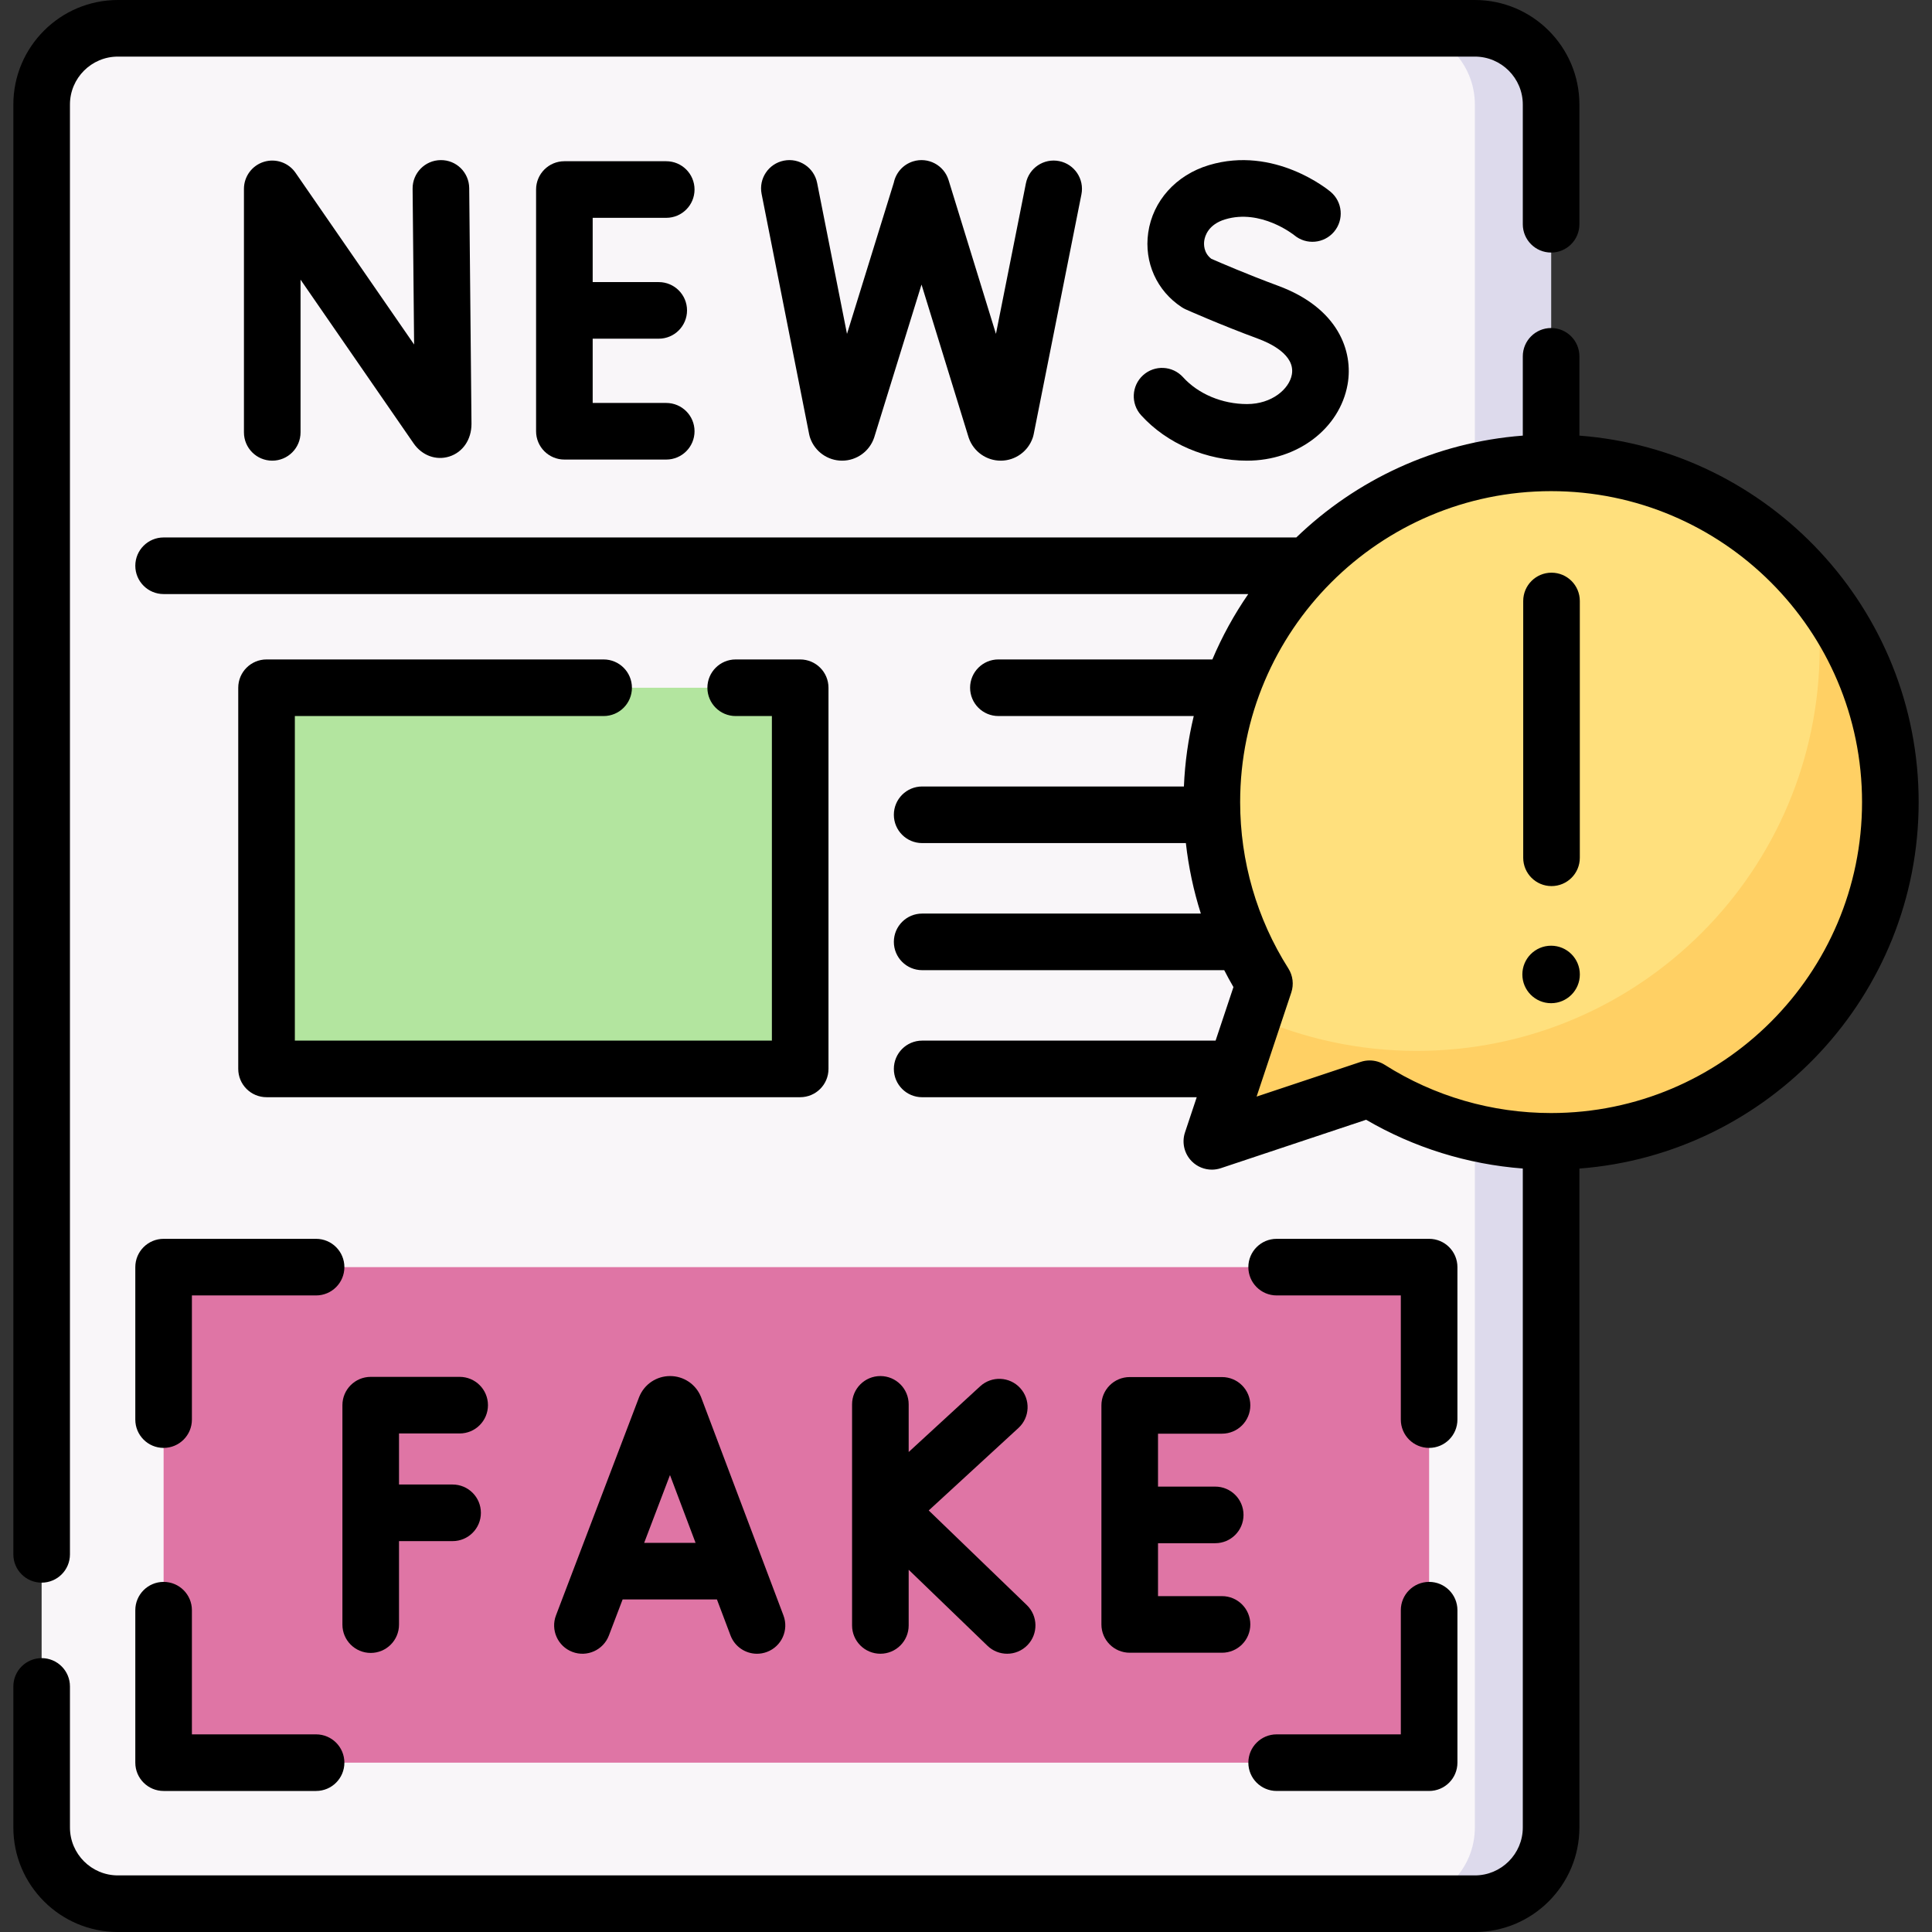 <svg id="Capa_1" enable-background="new 0 0 512 512" height="512" viewBox="0 0 512 512" width="512" xmlns="http://www.w3.org/2000/svg"><rect x="0" y="0" width="512" height="512" fill="#333333" stroke="none"/><g><g><path d="m390.854 7.5h-359.618c-11.158 0-20.203 9.045-20.203 20.203v456.594c0 11.158 9.045 20.203 20.203 20.203h359.618c11.158 0 20.203-9.045 20.203-20.203v-456.594c.001-11.158-9.045-20.203-20.203-20.203z" fill="#f9f6f9"/></g><g><path d="m390.854 7.5h-20.203c11.158 0 20.203 9.045 20.203 20.203v456.594c0 11.158-9.045 20.203-20.203 20.203h20.203c11.158 0 20.203-9.045 20.203-20.203v-456.594c.001-11.158-9.045-20.203-20.203-20.203z" fill="#dddaec"/></g><g><g><g><path d="m145.385 233.776h131.321v335.374h-131.321z" fill="#df75a5" transform="matrix(0 1 -1 0 612.509 190.418)"/></g></g></g><g><g><path d="m90.836 162.055h101.016v141.423h-101.016z" fill="#b3e59f" transform="matrix(0 1 -1 0 374.11 91.422)"/></g></g><g><g><path d="m411.058 122.659c-49.653 0-89.904 40.252-89.904 89.904 0 17.691 5.113 34.186 13.937 48.094l-13.937 41.81 41.81-13.937c13.909 8.824 30.404 13.937 48.094 13.937 49.653 0 89.904-40.252 89.904-89.904s-40.252-89.904-89.904-89.904z" fill="#ffe07d"/></g><g><path d="m481.105 156.211c.738 5.067 1.127 10.248 1.127 15.52 0 58.963-47.799 106.762-106.762 106.762-15.407 0-30.049-3.269-43.278-9.143l-11.039 33.118 41.81-13.937c13.909 8.824 30.404 13.937 48.094 13.937 49.653 0 89.904-40.252 89.904-89.904.001-21.339-7.437-40.936-19.856-56.353z" fill="#ffd064"/></g></g><g><path d="m411.057 250.623c-4.207 0-7.617 3.41-7.617 7.618 0 4.207 3.41 7.618 7.617 7.618s7.618-3.411 7.618-7.618-3.41-7.618-7.618-7.618z"/><path d="m11.038 419.42c4.143 0 7.5-3.357 7.5-7.5v-384.22c0-7.003 5.697-12.7 12.7-12.7h359.62c7.002 0 12.699 5.697 12.699 12.7v31.73c0 4.143 3.357 7.5 7.5 7.5s7.5-3.357 7.5-7.5v-31.73c0-15.274-12.426-27.7-27.699-27.7h-359.62c-15.274 0-27.7 12.426-27.7 27.7v384.22c0 4.142 3.357 7.5 7.5 7.5z"/><path d="m185.743 370.135c-1.368-3.321-4.571-5.466-8.163-5.466-.003 0-.006 0-.01 0-3.595.004-6.798 2.156-8.16 5.483-.023.058-.047.114-.068.173l-22 57.764c-1.475 3.87.469 8.203 4.34 9.678 3.866 1.475 8.203-.468 9.678-4.34l3.639-9.555h24.995l3.598 9.534c1.133 3.003 3.987 4.854 7.018 4.854.88 0 1.775-.156 2.647-.485 3.875-1.462 5.831-5.789 4.368-9.665l-21.8-57.767c-.027-.07-.054-.139-.082-.208zm-15.032 38.737 6.842-17.965 6.78 17.965z"/><path d="m233.308 364.669c-4.143 0-7.5 3.357-7.5 7.5v58.589c0 4.143 3.357 7.5 7.5 7.5s7.5-3.357 7.5-7.5v-14.756l20.89 20.153c1.455 1.404 3.332 2.103 5.206 2.103 1.965 0 3.927-.768 5.398-2.293 2.876-2.98 2.791-7.729-.19-10.604l-25.989-25.074 23.777-21.857c3.05-2.803 3.25-7.548.446-10.597-2.803-3.051-7.547-3.25-10.597-.446l-18.941 17.411v-12.628c0-4.144-3.357-7.501-7.5-7.501z"/><path d="m121.815 379.883c4.143 0 7.5-3.357 7.5-7.5s-3.357-7.5-7.5-7.5h-23.572c-4.143 0-7.5 3.357-7.5 7.5v58.161c0 4.143 3.357 7.5 7.5 7.5s7.5-3.357 7.5-7.5v-22.131h14.2c4.143 0 7.5-3.357 7.5-7.5s-3.357-7.5-7.5-7.5h-14.2v-13.53z"/><path d="m323.848 364.937h-24.462c-4.143 0-7.5 3.357-7.5 7.5v58.054c0 4.143 3.357 7.5 7.5 7.5h24.462c4.143 0 7.5-3.357 7.5-7.5s-3.357-7.5-7.5-7.5h-16.962v-14.026h15.158c4.143 0 7.5-3.357 7.5-7.5s-3.357-7.5-7.5-7.5h-15.158v-14.027h16.962c4.143 0 7.5-3.357 7.5-7.5s-3.357-7.501-7.5-7.501z"/><path d="m386.232 335.803c0-4.143-3.357-7.5-7.5-7.5h-40.406c-4.143 0-7.5 3.357-7.5 7.5s3.357 7.5 7.5 7.5h32.906v32.906c0 4.143 3.357 7.5 7.5 7.5s7.5-3.357 7.5-7.5z"/><path d="m35.858 335.803v40.406c0 4.143 3.357 7.5 7.5 7.5s7.5-3.357 7.5-7.5v-32.906h32.907c4.143 0 7.5-3.357 7.5-7.5s-3.357-7.5-7.5-7.5h-40.407c-4.143 0-7.5 3.357-7.5 7.5z"/><path d="m378.732 419.218c-4.143 0-7.5 3.357-7.5 7.5v32.906h-32.906c-4.143 0-7.5 3.357-7.5 7.5s3.357 7.5 7.5 7.5h40.406c4.143 0 7.5-3.357 7.5-7.5v-40.406c0-4.143-3.357-7.5-7.5-7.5z"/><path d="m43.358 419.218c-4.143 0-7.5 3.357-7.5 7.5v40.406c0 4.143 3.357 7.5 7.5 7.5h40.407c4.143 0 7.5-3.357 7.5-7.5s-3.357-7.5-7.5-7.5h-32.907v-32.906c0-4.143-3.358-7.5-7.5-7.5z"/><path d="m69.916 42.892c-3.133.977-5.268 3.878-5.268 7.16v64.53c0 4.143 3.357 7.5 7.5 7.5s7.5-3.357 7.5-7.5v-40.471l29.964 43.39c2.229 3.215 5.931 4.586 9.44 3.488 3.583-1.12 5.898-4.49 5.898-8.658l-.604-62.472c-.041-4.142-3.39-7.484-7.572-7.428-4.143.04-7.468 3.431-7.428 7.572l.399 41.295-31.425-45.508c-1.865-2.701-5.268-3.873-8.404-2.898z"/><path d="m176.559 57.727c4.143 0 7.5-3.357 7.5-7.5s-3.357-7.5-7.5-7.5h-26.992c-4.143 0-7.5 3.357-7.5 7.5v64.06c0 4.143 3.357 7.5 7.5 7.5h26.992c4.143 0 7.5-3.357 7.5-7.5s-3.357-7.5-7.5-7.5h-19.492v-17.03h17.502c4.143 0 7.5-3.357 7.5-7.5s-3.357-7.5-7.5-7.5h-17.502v-17.03z"/><path d="m330.489 107.082c-6.587 0-12.932-2.662-16.972-7.12-2.781-3.069-7.524-3.303-10.594-.521s-3.303 7.524-.521 10.594c6.836 7.544 17.336 12.048 28.087 12.048 13.343 0 24.543-8.492 26.633-20.193 1.568-8.783-2.448-20.267-18.424-26.16-8.037-2.964-15.514-6.195-17.705-7.155-2.054-1.599-1.988-3.856-1.854-4.792.18-1.251 1.08-4.307 5.549-5.652 9.417-2.839 18.081 4.021 18.327 4.219 3.17 2.632 7.877 2.215 10.532-.944 2.665-3.171 2.256-7.902-.915-10.567-.6-.504-14.899-12.301-32.271-7.07-8.705 2.622-14.863 9.475-16.071 17.884-1.131 7.877 2.282 15.453 8.907 19.772.332.217.68.406 1.041.567.373.166 9.261 4.122 19.269 7.812 2.972 1.097 9.783 4.212 8.848 9.45-.688 3.847-5.313 7.828-11.866 7.828z"/><path d="m271.875 48.586-7.94 39.897-12.557-40.76c-1.22-3.959-5.418-6.179-9.376-4.96-2.701.832-4.59 3.051-5.132 5.634l-12.408 40.09-7.915-40.011c-.804-4.063-4.748-6.711-8.812-5.902-4.063.804-6.706 4.749-5.902 8.812l12.597 63.68c.07.358.168.711.29 1.055 1.268 3.572 4.655 5.961 8.441 5.961h.062c3.811-.026 7.195-2.469 8.422-6.077.021-.065.043-.13.063-.195l12.504-40.398 12.449 40.408c.031.102.064.202.101.302 1.268 3.571 4.655 5.961 8.441 5.961h.059c3.811-.025 7.195-2.465 8.424-6.072.106-.312.191-.631.256-.954l12.646-63.542c.809-4.062-1.829-8.011-5.892-8.819-4.066-.812-8.013 1.827-8.821 5.89z"/><path d="m159.967 189.76c4.143 0 7.5-3.357 7.5-7.5s-3.357-7.5-7.5-7.5h-89.33c-4.143 0-7.5 3.357-7.5 7.5v101.01c0 4.143 3.357 7.5 7.5 7.5h141.42c4.143 0 7.5-3.357 7.5-7.5v-101.01c0-4.143-3.357-7.5-7.5-7.5h-17.09c-4.143 0-7.5 3.357-7.5 7.5s3.357 7.5 7.5 7.5h9.59v86.01h-126.42v-86.01z"/><path d="m508.462 212.563c0-51.186-39.687-93.277-89.905-97.119v-21.014c0-4.143-3.357-7.5-7.5-7.5s-7.5 3.357-7.5 7.5v21.015c-23.223 1.777-44.19 11.736-60.025 26.988h-300.174c-4.143 0-7.5 3.357-7.5 7.5s3.357 7.5 7.5 7.5h287.444c-3.727 5.408-6.926 11.206-9.512 17.325h-56.706c-4.143 0-7.5 3.357-7.5 7.5s3.357 7.5 7.5 7.5h51.772c-1.451 6.026-2.34 12.269-2.609 18.669h-69.367c-4.143 0-7.5 3.357-7.5 7.5s3.357 7.5 7.5 7.5h69.888c.709 6.361 2.039 12.614 3.967 18.679h-73.855c-4.143 0-7.5 3.357-7.5 7.5s3.357 7.5 7.5 7.5h80.052c.778 1.51 1.584 3.007 2.443 4.479l-4.73 14.19h-77.765c-4.143 0-7.5 3.357-7.5 7.5s3.357 7.5 7.5 7.5h72.764l-3.107 9.321c-.898 2.695-.197 5.667 1.812 7.676 1.43 1.43 3.347 2.196 5.305 2.196.793 0 1.594-.126 2.371-.385l38.512-12.838c12.692 7.405 26.864 11.801 41.521 12.924v174.631c0 7.003-5.697 12.7-12.699 12.7h-359.621c-7.003 0-12.7-5.697-12.7-12.7v-37.38c0-4.143-3.357-7.5-7.5-7.5s-7.5 3.357-7.5 7.5v37.38c0 15.274 12.426 27.7 27.7 27.7h359.62c15.273 0 27.699-12.426 27.699-27.7v-174.618c50.218-3.842 89.905-45.933 89.905-97.119zm-97.405 82.405c-15.667 0-30.908-4.416-44.076-12.771-1.215-.771-2.61-1.167-4.018-1.167-.798 0-1.599.127-2.372.385l-27.58 9.194 9.193-27.58c.713-2.14.426-4.485-.782-6.39-8.354-13.169-12.77-28.41-12.77-44.076 0-45.438 36.967-82.405 82.404-82.405 45.438 0 82.405 36.967 82.405 82.405.001 45.438-36.965 82.405-82.404 82.405z"/><path d="m411.168 234.823c4.143 0 7.5-3.357 7.5-7.5v-68.056c0-4.143-3.357-7.5-7.5-7.5s-7.5 3.357-7.5 7.5v68.056c0 4.143 3.358 7.5 7.5 7.5z"/></g></g></svg>